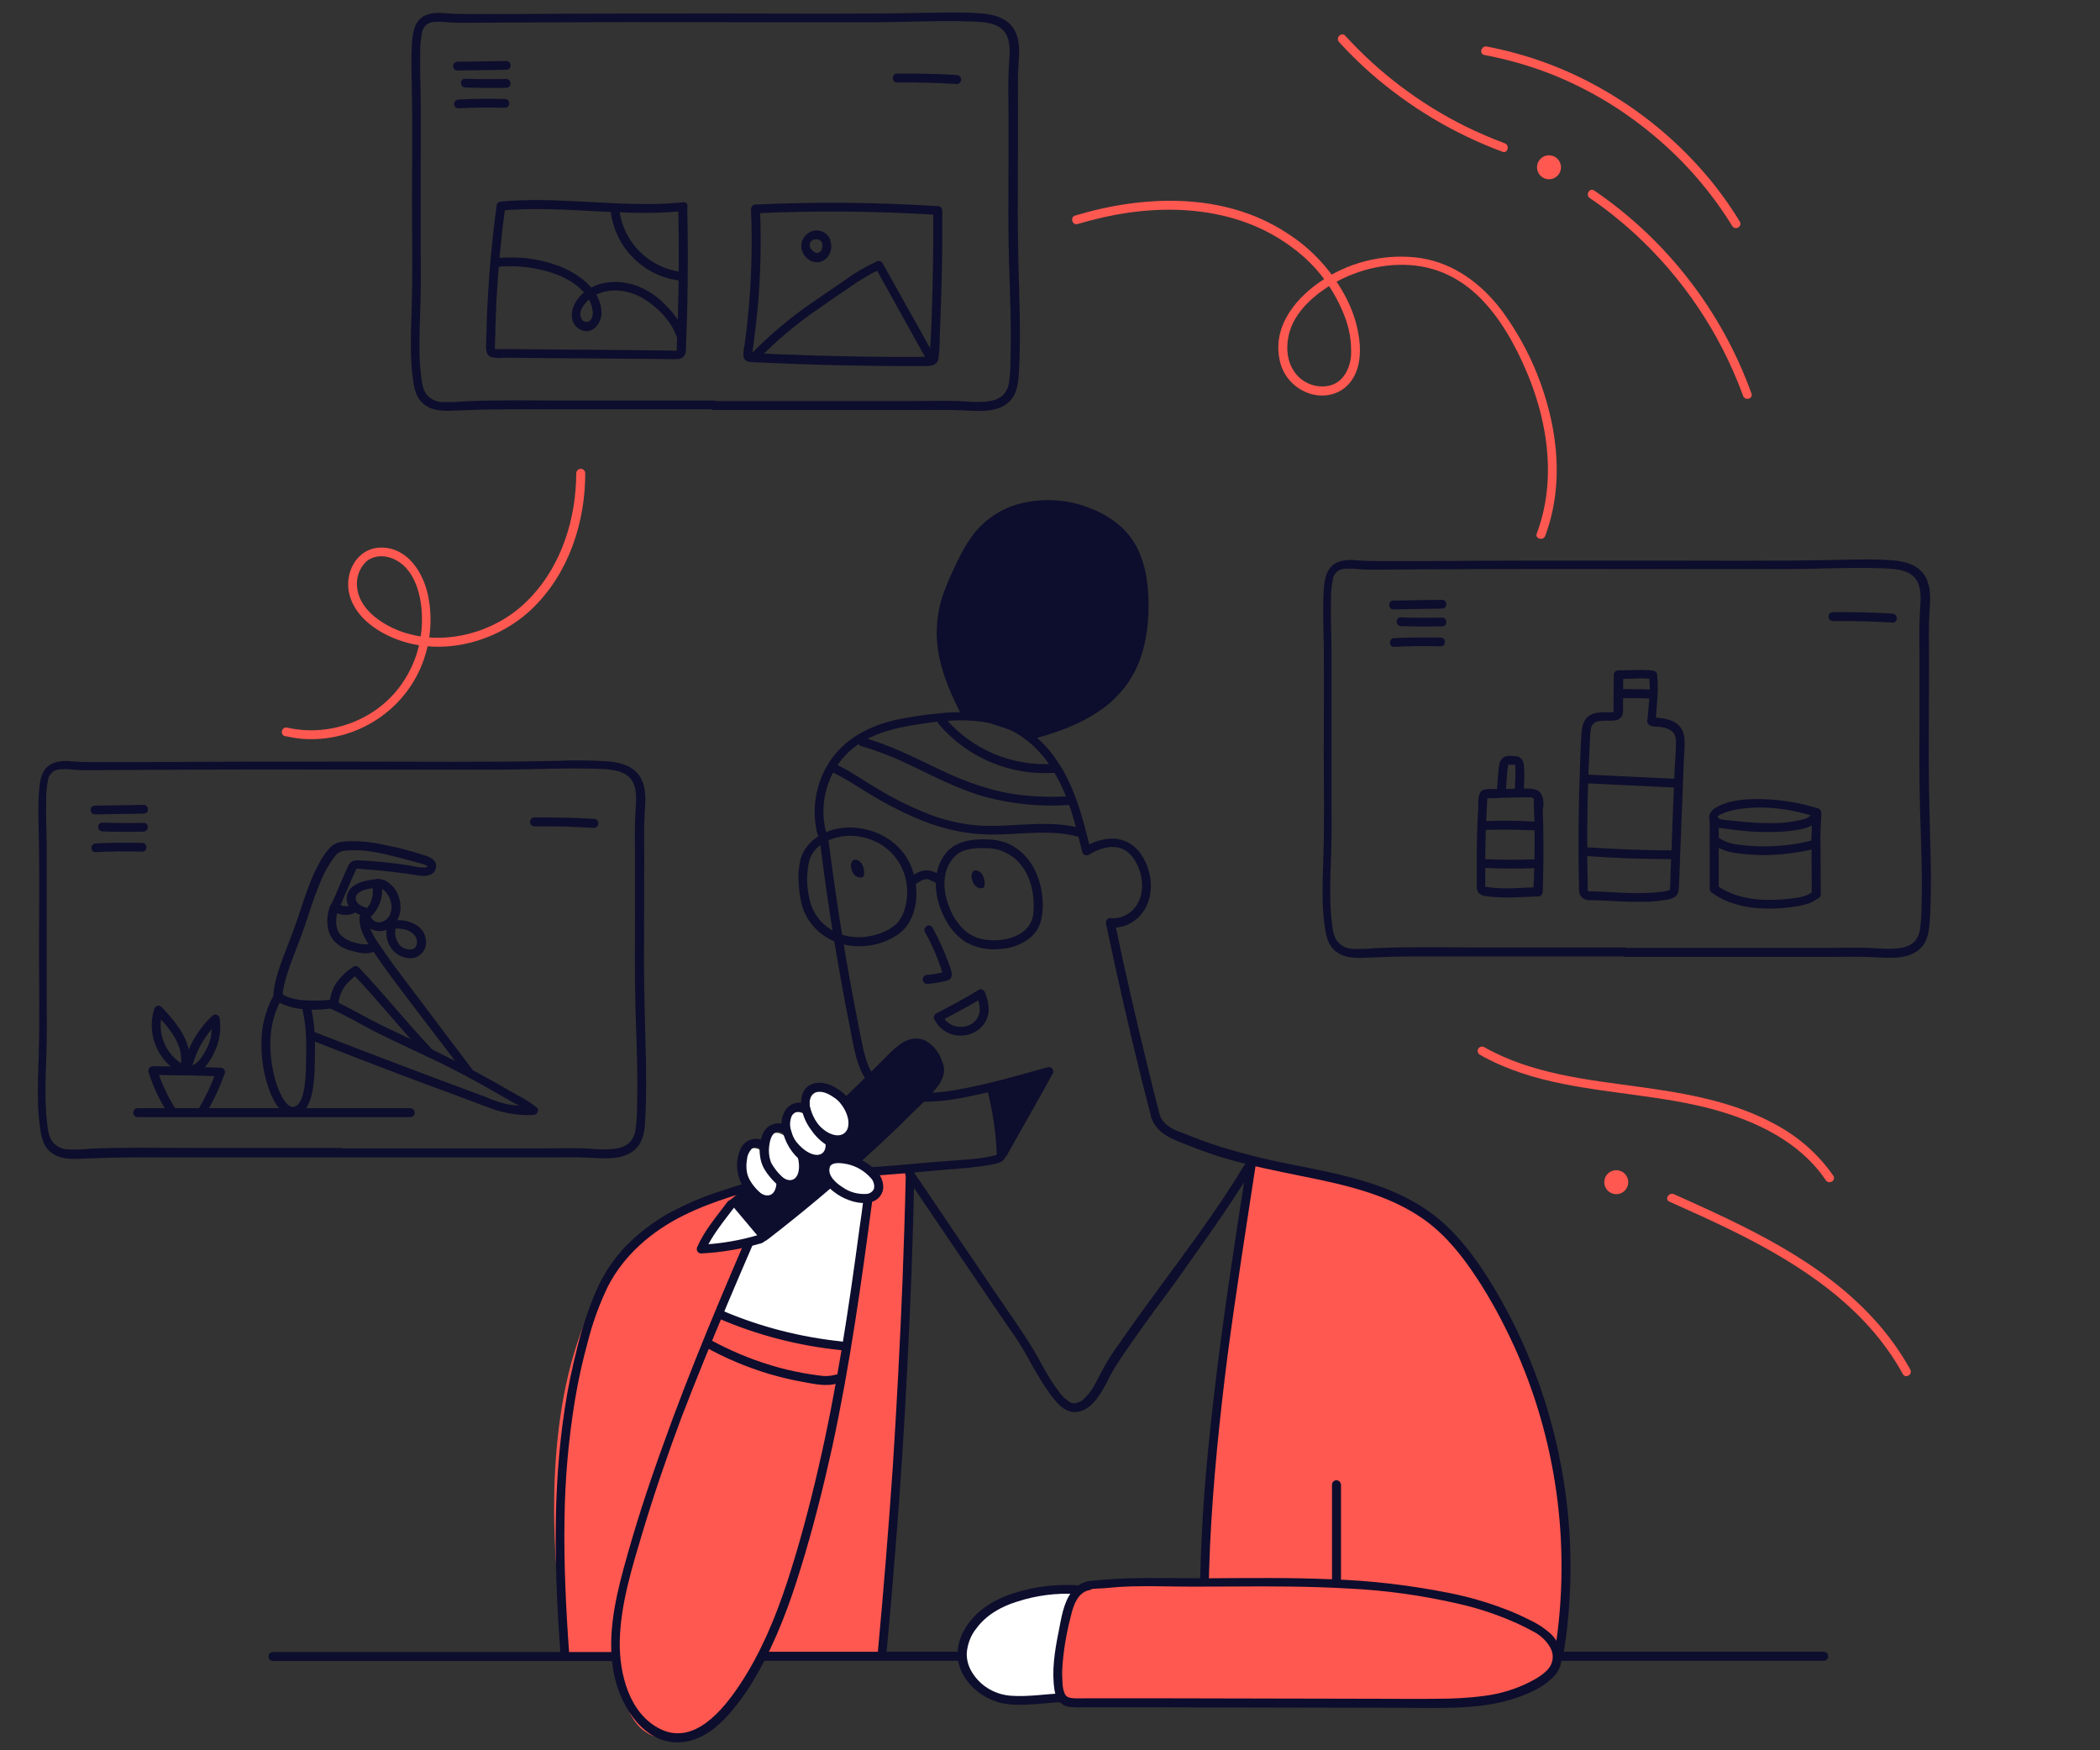 <?xml version="1.0" encoding="utf-8"?>
<!-- Generator: Adobe Illustrator 24.3.0, SVG Export Plug-In . SVG Version: 6.00 Build 0)  -->
<svg version="1.1" id="Artwork" xmlns="http://www.w3.org/2000/svg" xmlns:xlink="http://www.w3.org/1999/xlink" x="0px" y="0px"
	 viewBox="0 0 840 700" style="enable-background:new 0 0 840 700;" xml:space="preserve">
<rect x="0" y="0" width="840" height="700" fill="#333333" stroke="none"/>
<style type="text/css">
	.st0{fill:#FF5850;}
	.st1{fill:#0D0D2D;}
	.st2{fill:#FFFFFF;}
</style>
<path class="st0" d="M487.5,662.7c-4.9,0.8-6.6-2.5-6.6-2.5c-0.8-9.8,4-82,7-104.1c2.9-22.1,12.3-91.4,12.3-91.4l48.8,9.8
	c35.2,10.7,53.3,52,53.3,52c37.3,67.2,20.9,135.6,20.9,135.6S492.4,661.9,487.5,662.7z"/>
<path class="st0" d="M300.2,474.7c-107.8,16-73.3,187.7-73.3,187.7l125.4-0.4l7.7-95.4l3.8-98.4L300.2,474.7z"/>
<path class="st0" d="M272.8,694.9c-29.6,5.8-24.9-39.1-24.9-39.1l55.1,5.1C303,660.8,298.5,689.8,272.8,694.9z"/>
<path class="st1" d="M397.6,434.8l4.6,28.2c0,0,18.9-33.3,18.9-33.8L397.6,434.8z"/>
<path class="st1" d="M460.5,446.8c0.6,2.2,4,1.3,3.4-0.9c-1.5-5.7-2.9-11.4-4.3-17.1c-4.9-19.9-9.5-39.9-13.7-60l-1.7,2.2
	c4.6,0.3,9-1.5,12-5c5.9-6.7,5.1-17.3,0.2-24.4c-2.4-3.6-6.3-5.9-10.6-6.2c-4.3-0.1-8.6,1.1-12.1,3.6l2.6,1.1
	c-3.2-13.1-6.6-26.7-14.8-37.7c-3.2-4.4-7.2-8.2-11.7-11.2c-5-3.1-10.5-5-16.3-5.8c-5.9-0.7-11.8-0.8-17.7-0.1
	c-5.9,0.5-11.7,1.4-17.5,2.6c-10.8,2.5-20.6,7.6-26.7,17.1c-5.4,8.5-7.1,18.9-4.6,28.7c0.3,0.9,1.2,1.5,2.2,1.2
	c0.9-0.3,1.5-1.2,1.2-2.2c-2.6-10.2-0.2-21.1,6.5-29.2c6.9-8.4,17.3-11.6,27.7-13.4c10.7-1.8,22.3-3.2,33-0.5
	c10.3,2.6,18.3,9.7,23.7,18.6c6.1,10,8.9,21.4,11.6,32.6c0,0.1,0.1,0.3,0.2,0.4c0.5,0.8,1.6,1.1,2.4,0.7c3.7-2.4,8.5-4,12.7-2.7
	c4.2,1.4,6.7,5.8,7.9,9.8c1.2,4.3,1.1,9.3-1.5,13.1c-2.3,3.5-6.3,5.5-10.5,5.1c-1.2-0.1-1.9,1.2-1.7,2.2c1.2,5.7,2.5,11.5,3.7,17.2
	C450.6,407,455.3,427,460.5,446.8L460.5,446.8z"/>
<path class="st1" d="M431.2,334.6c0.9,0.2,1.8-0.3,2.1-1.2c0.3-0.9-0.2-1.9-1.2-2.2c-7.7-2.1-15.6-1.8-23.5-1.4
	c-6.9,0.4-13.9,0.9-20.8,0c-6.5-0.9-12.8-2.6-18.8-5.2c-6.1-2.5-12-5.5-17.6-8.9c-5.8-3.4-11.3-7.4-17.4-10.2
	c-2.1-0.9-3.8,2.1-1.8,3c7,3.2,13.3,7.9,20,11.6c11.4,6.4,23.6,11.8,36.7,13.2C402.9,335.1,417.3,330.9,431.2,334.6L431.2,334.6z"/>
<path class="st1" d="M428.1,321.9c2.3-0.2,2.3-3.7,0-3.5c-6.5,0.5-13,0.3-19.5-0.4c-11.4-1.3-22.2-5.2-32.3-10s-20.1-10-30.9-13
	c-0.9-0.2-1.8,0.3-2.1,1.2c-0.3,0.9,0.2,1.9,1.2,2.2c6.2,1.8,12.2,4.1,18.1,6.9c10.2,4.8,20.2,10.2,31.1,13.3
	C404.9,321.6,416.5,322.8,428.1,321.9L428.1,321.9z"/>
<path class="st1" d="M421.5,305.5c-16.6,1.1-32.8-5.7-43.5-18.4c-1.5-1.7-3.9,0.8-2.5,2.5c11.4,13.4,28.4,20.6,46,19.5
	C423.7,308.8,423.8,305.3,421.5,305.5z"/>
<path class="st1" d="M386.7,286c-5.9-11.4-11.3-23.9-10.1-36.7c0.7-8.3,4.2-16.2,7.8-23.7c2-4.4,4.5-8.5,7.5-12.2
	c5.1-5.7,12-9.5,19.5-10.9c7.5-1.3,15.3-0.7,22.5,1.9c6,1.8,11.4,5.2,15.6,9.8c6.8,7.8,8.5,18.7,8.3,29c-0.2,9.8-2,20-7.4,28.2
	c-4.4,6.4-10.5,11.6-17.4,15c-7,3.4-14.3,6.1-21.9,7.9"/>
<path class="st1" d="M410.6,292.6c-0.9,0.3-1.4,1.2-1.2,2.1c0.2,0.9,1.2,1.5,2.1,1.3c2.2-0.6,4.4-1.2,6.5-1.8
	c8.2-2.5,16.3-5.8,23.2-10.9c6.6-4.8,11.7-11.4,14.6-19c2.9-7.7,3.8-16.2,3.6-24.4c-0.2-7.7-1.5-15.8-5.5-22.5
	c-4.1-7-11-11.6-18.5-14.4c-8.3-3.2-17.4-3.8-26.1-1.9c-7.7,1.7-14.5,5.9-19.5,12c-2.6,3.4-4.8,7-6.6,10.9c-2,4-3.8,8-5.4,12.2
	c-3.2,8.3-3.9,17.4-2.2,26.1c1.7,8.7,5.5,16.8,9.5,24.7c1,2,4.1,0.2,3-1.8c-4.2-8.1-8.1-16.7-9.6-25.8c-1.5-9.4,0.8-18.4,4.5-27
	c3.1-7.2,6.6-15,12.5-20.3c5.6-4.9,12.6-7.8,20-8.3c8.3-0.6,16.6,1.1,23.9,5c6.5,3.3,11.5,9,13.9,15.9c2.4,6.9,2.8,14.3,2.4,21.6
	c-0.4,7.8-2,15.8-6,22.6C441.6,282.8,425.4,288.6,410.6,292.6L410.6,292.6z"/>
<path class="st1" d="M382,342.4c3.2-3.1,8.1-3.3,12.3-3.2c4.3-0.1,8.5,1.5,11.8,4.3c5.9,5.2,7.8,13.4,7.3,21c-0.1,3.7-2.1,7.1-5.4,9
	c-3.6,2-7.8,2.8-11.9,2.5c-3.7-0.1-7.3-1.4-10.1-3.8c-2.4-2.2-4.4-4.9-5.7-8C377.1,357.2,376.2,348.3,382,342.4
	c1.6-1.6-0.9-4.1-2.5-2.5c-7.5,7.8-6,19.7-1,28.4c1.9,3.6,4.8,6.6,8.2,8.7c4.2,2.2,9,3.1,13.7,2.5c4.6-0.3,8.9-2,12.4-5.1
	c3.5-3.3,4.3-7.8,4.3-12.5c-0.1-9.1-3.6-18.5-11.7-23.4c-4.1-2.5-9-3-13.5-2.8c-4.5,0.2-8.9,1-12.3,4.2
	C377.7,341.4,380.2,343.9,382,342.4z"/>
<path class="st1" d="M321.3,345.4c0.9,0.4,1.9,0,2.3-0.9c1.1-4,3.9-6.5,7.5-8.3c4.5-2,9.5-2.5,14.2-1.3c8,1.7,14.4,7.6,16.7,15.5
	c1.2,4.3,1.2,8.8-0.1,13.1c-0.6,2.2-1.7,4.2-3.2,5.9c-1.7,1.5-3.6,2.7-5.7,3.5c-7.8,3.2-17.1,2.6-23.5-3.3c-3-2.8-5.1-6.5-5.8-10.5
	c-1.1-4.8-1.1-9.7-0.1-14.5c0.5-2.2-2.9-3.1-3.4-0.9c-0.7,3.1-1,6.3-0.7,9.5c0.1,3.2,0.6,6.5,1.5,9.6c1.6,4.9,4.9,9.1,9.3,11.9
	c8.5,5.4,20.2,4.8,28.5-0.7c8.8-5.8,9.4-19.1,5.4-28.1c-4-9-12.9-14.2-22.5-14.9c-8.8-0.7-18.9,3.6-21.5,12.7
	C320.2,344.4,320.6,345.1,321.3,345.4z"/>
<path class="st1" d="M388.8,351.7c0.2,1,0.7,1.9,1.4,2.6c0.7,0.7,1.7,1.1,2.7,0.9c0.2,0,0.4-0.1,0.5-0.2c0.2-0.2,0.4-0.6,0.4-0.9
	c0.2-1.5-0.1-3-0.9-4.4c-0.8-1.2-2.9-2.4-3.9-0.9C388.6,349.7,388.5,350.8,388.8,351.7z"/>
<path class="st1" d="M340.5,347.4c0.2,1,0.7,1.9,1.4,2.6c0.7,0.7,1.7,1.1,2.7,0.9c0.2,0,0.4-0.1,0.6-0.2c0.2-0.2,0.4-0.6,0.4-0.9
	c0.2-1.5-0.1-3-0.9-4.4c-0.8-1.2-2.8-2.4-3.9-0.9C340.3,345.4,340.2,346.5,340.5,347.4z"/>
<path class="st1" d="M373.8,352.8c0,0,0.1,0,0.1,0.1c0.9,0.5,1.9,0.1,2.4-0.7c0.5-0.9,0.1-1.9-0.7-2.4c-1.7-1.2-3.7-1.8-5.7-1.7
	c-2,0.3-3.8,1.2-5.3,2.5c-0.8,0.5-1.1,1.6-0.6,2.4c0.5,0.8,1.5,1.1,2.3,0.6c0.6-0.5,1.3-0.9,2-1.3c0.2-0.1,0.4-0.2,0.6-0.3l0.3-0.1
	c-0.2,0.1-0.2,0.1,0,0c0.3-0.1,0.7-0.2,1-0.3c-0.4,0.1,0.2,0,0.3,0h0.5c-0.4,0,0.2,0.1,0.3,0.1l0.6,0.2c0.2,0.1,0.2,0.1,0,0l0.2,0.1
	l0.5,0.3C373,352.3,373.3,352.6,373.8,352.8L373.8,352.8z"/>
<path class="st1" d="M373,371c-1.1-2-4.1-0.2-3,1.8c1.6,2.8,3,5.7,4.2,8.6c0.6,1.5,1.2,2.9,1.7,4.4c0.3,0.7,0.5,1.4,0.7,2.1
	c0.3,0.6,0.5,1.3,0.6,2l0.2-0.9c0.5-0.3,0.5-0.4,0-0.2l-0.4,0.1l-0.9,0.2l-1.6,0.3c-1.2,0.2-2.4,0.4-3.6,0.5c-1,0-1.8,0.8-1.8,1.8
	c0,1,0.8,1.8,1.8,1.8c2.7-0.2,5.4-0.6,8.1-1.4c3-1,1.3-4.5,0.6-6.5C377.8,380.6,375.6,375.7,373,371L373,371z"/>
<path class="st1" d="M394,397c-0.3-0.9-1.3-1.4-2.2-1.2c-0.9,0.3-1.4,1.3-1.2,2.2c0.9,2.5,1.8,5.3,0.9,8c-0.7,1.9-2.2,3.4-4.1,4.1
	c-4.1,1.6-8.7-0.1-10.6-4.1l-0.6,2.4c5.7-3.1,11.5-6,17-9.5c1.9-1.2,0.1-4.2-1.8-3c-5.5,3.5-11.3,6.4-17,9.5
	c-0.8,0.5-1.1,1.6-0.6,2.4c2.8,5.5,9.3,7.8,15,5.5c2.7-1.1,4.9-3.2,6-6c1.3-3.4,0.5-7.1-0.8-10.4C394,397,394,397,394,397z"/>
<path class="st1" d="M331.4,336.1c-0.3-2.2-3.8-2.2-3.5,0c1.7,13.5,3.6,26.9,5.8,40.3c2,11.9,4.1,23.8,6.5,35.6
	c1.8,9.2,3.2,20.7,12.6,25.4c4.6,2.3,10.1,3,15.3,3.2c5.9,0.1,11.7-0.5,17.5-1.7c11.7-2.2,23.2-5.6,34.6-8.7c0.8-0.3,1.3-1.1,1.1-2
	c-0.2-1-1.1-1.6-2.1-1.4c-12.3,3.4-24.8,7.1-37.4,9.2c-5.5,1-11,1.3-16.5,0.9c-4.8-0.4-10.2-1.4-13.9-4.7c-3.4-3-4.8-7.5-5.9-11.8
	c-1.2-5.3-2.2-10.6-3.2-15.9c-4.4-22.7-8-45.5-10.9-68.5L331.4,336.1z"/>
<path class="st1" d="M398.5,435.6c-0.6-2.2-3.9-1.3-3.4,0.9c1.5,6.1,2.6,12.4,3.2,18.7c0.1,1.5,0.2,3,0.3,4.5c0,0.4,0.2,1.6,0.1,2
	c-0.2,0.3-0.9,0.4-1.3,0.5c-2.6,0.6-5.3,1.1-7.9,1.3c-5,0.5-10.2,0.8-15.3,1.2c-10,0.8-20,1.9-30,2.3c-2.3,0.1-2.3,3.6,0,3.5
	c6.1-0.3,12.2-0.8,18.3-1.3c5.5-0.5,11.1-1,16.6-1.5c5.6-0.3,11.2-0.9,16.8-1.8c2.3-0.5,6-0.8,6.3-3.8c0.1-3-0.1-5.9-0.5-8.8
	C401.1,447.5,400,441.5,398.5,435.6L398.5,435.6z"/>
<path class="st1" d="M463.9,446c-0.8-2.1-4.2-1.2-3.4,0.9c0.7,2,1.8,3.7,3.3,5.2c3.2,3,7.6,4.4,11.6,6c5.2,2.1,10.5,4,15.9,5.5
	c9.6,2.8,19.3,4.7,29.1,6.7c18.4,3.7,38,7.9,52.8,20.2c7.9,6.6,14,15,19.5,23.7c5.4,8.6,10.1,17.7,14.2,27
	c8.2,18.8,13.6,38.7,16.1,59c2.5,20.3,2.1,40.9-1.2,61.1c-0.4,2.2,3,3.2,3.4,0.9c0.5-2.5,0.8-4.9,1.2-7.4
	c5.3-41-1.1-82.7-18.5-120.3c-4.3-9.3-9.3-18.3-15-26.9c-5.7-8.5-12.2-16.4-20.5-22.5c-15.7-11.5-35.3-15.3-53.9-19
	c-10-1.9-20-4.3-29.8-7.3c-5.2-1.6-10.3-3.5-15.4-5.6C469.4,451.9,465.5,450.1,463.9,446L463.9,446z"/>
<path class="st1" d="M625.4,662.4c0-1-0.8-1.8-1.8-1.8H305.4c-1,0-1.8,0.8-1.8,1.8c0,1,0.8,1.8,1.8,1.8h318.3
	C624.6,664.1,625.4,663.3,625.4,662.4z"/>
<path class="st1" d="M534.6,592c-1,0-1.8,0.8-1.8,1.8v67.7c0,1,0.8,1.8,1.8,1.8s1.8-0.8,1.8-1.8v-67.7
	C536.3,592.8,535.5,592,534.6,592z"/>
<path class="st1" d="M310.9,473.3c0.8-0.3,1.3-1.1,1.1-2c-0.2-1-1.1-1.6-2.1-1.4c-7.4,2-14.8,4.1-22.1,6.6c-7.1,2.3-14,5.3-20.6,8.9
	c-6.2,3.5-11.9,7.9-16.9,13c-5.2,5.4-9.3,11.8-12.2,18.7c-3,7.2-5.5,14.7-7.3,22.3c-2,7.9-3.7,15.9-4.9,24
	c-5,32.6-4.1,65.7-1.7,98.4c0.2,2.3,3.7,2.3,3.5,0c-1.3-18.1-2.2-36.2-1.9-54.3c0.2-16,1.6-31.9,4.2-47.7c1.3-7.8,3-15.5,5.1-23.1
	c1.9-7.6,4.6-15,8-22.1c6.5-12.7,17.6-22.2,30.3-28.5C285.3,480.2,298.3,476.7,310.9,473.3L310.9,473.3z"/>
<path class="st0" d="M614.7,213.4c-0.8,2.1,2.6,3,3.4,0.9c1.2-3.3,2.2-6.6,2.9-10c3-14,1.8-28.6-2-42.3
	c-3.7-13.6-9.9-26.4-18.3-37.8c-8.1-10.7-19-18.9-32.5-21c-13.3-1.9-26.9,1.1-38.2,8.2c-11,6.9-21,18.5-18.2,32.3
	c1.1,6.1,5.4,11.2,11.2,13.4c5.5,2.1,11.9,1.2,16.1-3.1s5.2-10.5,4.8-16.3c-0.5-6.1-2.2-12-4.9-17.5c-5.5-11.1-13.9-20.5-24.4-27.1
	c-25-16.3-56.9-15.2-84.5-6.9c-2.2,0.6-1.2,4,0.9,3.4c3.4-1,6.9-1.9,10.4-2.7c25.7-5.8,54.3-4.1,75.9,12.4
	c9.2,6.8,16.2,16.1,20.4,26.8c2.1,5.2,3,10.8,2.7,16.4c-0.5,5.1-3.2,10.4-8.5,11.7c-5.2,1.2-10.6-0.8-13.8-5
	c-3.7-4.9-3.9-11.5-2-17.3c1.9-5.8,6.3-10.6,11-14.3c4.9-3.8,10.4-6.8,16.4-8.8c11.5-3.9,24.7-4.2,35.8,1.2
	c11.4,5.4,19.4,15.7,25.4,26.4C617.5,159.6,624.2,188.1,614.7,213.4L614.7,213.4z"/>
<path class="st0" d="M234.1,189.3c0-1-0.8-1.8-1.8-1.8c-1,0-1.8,0.8-1.8,1.8c0,2.2-0.1,4.4-0.3,6.7c-1.4,17.8-8.7,35.7-22.6,47.3
	c-13,10.8-32.1,15.1-48.1,8.9c-7.4-2.9-16.2-9-16.7-17.8c-0.3-3.7,1.1-7.4,3.8-9.9c3.3-2.7,8-2.5,11.6-0.6
	c8.2,4.2,10.6,15.3,10.6,23.7c0,8.9-2.5,17.5-7.4,24.9c-9.8,15.1-29,22.5-46.5,18.5c-2.2-0.5-3.1,2.9-0.9,3.4
	c2.4,0.5,4.7,0.9,7.1,1.1c20.1,1.4,39-9.9,47.1-28.3c3.9-9,5-19.1,3.1-28.7c-1.9-9.4-8.2-19.6-18.9-19.5
	c-9.7,0.1-14.9,10.2-12.6,18.9c2.5,9.4,11.9,15.5,20.6,18.4c18,6,38.9,0.1,52.4-12.8C227.4,229.5,234.1,209.1,234.1,189.3
	L234.1,189.3z"/>
<path class="st1" d="M382.7,30c-7.9-0.5-15.9-0.6-23.8-0.6c-1,0-1.8,0.8-1.8,1.8c0,1,0.8,1.8,1.8,1.8c8-0.1,15.9,0.1,23.8,0.6
	C385,33.6,385,30.1,382.7,30z"/>
<path class="st1" d="M202.5,24.4l-19.5,0.3c-2.3,0-2.3,3.5,0,3.5l19.5-0.3C204.8,28,204.8,24.4,202.5,24.4z"/>
<path class="st1" d="M202.5,31.6c-5.5,0.1-11,0.1-16.4-0.1c-2.3-0.1-2.3,3.4,0,3.5c5.5,0.2,11,0.2,16.4,0.1
	C204.8,35.1,204.8,31.6,202.5,31.6z"/>
<path class="st1" d="M202,39.6c-6.2-0.2-12.4-0.1-18.6,0.2c-2.3,0.1-2.3,3.6,0,3.5c6.2-0.3,12.4-0.4,18.6-0.2
	C204.3,43.1,204.2,39.6,202,39.6z"/>
<path class="st1" d="M376.9,84.2L376.9,84.2c0-1-0.8-1.8-1.8-1.8c-1,0-1.8,0.8-1.8,1.8c0.1,13.9-0.1,27.7-0.6,41.6
	c-0.1,3.1-0.2,6.2-0.4,9.3L372,140c0,0.7-0.1,1.2-0.1,2s0,0.7-0.8,0.7c-6.2,0.1-12.3,0.1-18.5,0c-12.5-0.1-25-0.4-37.5-0.9
	c-3-0.1-6-0.2-9.1-0.4l-2.6-0.1c-0.8-0.1-1.6-0.1-2.3-0.1h-0.6l0.3,0.4c0.1-0.3,0.2-0.7,0.2-1.1c0.1-0.7,0.2-1.3,0.3-2
	c0.8-6,1.5-12,2-18c1-12.3,1.2-24.6,0.7-37l-1.8,1.8c24.1-1.1,48.2-0.9,72.2,0.6c2.3,0.1,2.3-3.4,0-3.5c-24-1.5-48.2-1.7-72.2-0.6
	c-1,0-1.7,0.8-1.8,1.8c0.6,14.8,0.2,29.7-1.4,44.5c-0.3,3.3-0.7,6.6-1.2,9.9c-0.3,2.4-1.5,6,1.8,6.7c1.6,0.2,3.1,0.3,4.7,0.3l5,0.2
	c3.3,0.1,6.6,0.3,10,0.4c13.2,0.5,26.5,0.7,39.8,0.8c3.3,0,6.6,0,10,0c2.6,0,5.8,0.2,6.3-3.1c0.4-3.2,0.5-6.4,0.5-9.6
	c0.2-3.3,0.3-6.6,0.4-9.9C376.8,110.6,377,97.4,376.9,84.2L376.9,84.2z"/>
<path class="st1" d="M371.2,144.9c0.5,0.8,1.5,1,2.3,0.6c0.9-0.5,1.2-1.5,0.7-2.4L353,105.2c-0.5-0.8-1.6-1.1-2.4-0.6
	c-4.7,2.2-9.1,4.8-13.3,7.9c-4.3,2.9-8.5,5.8-12.7,8.7c-8.4,5.8-16.3,12.4-23.5,19.7c-1.6,1.6,0.9,4.1,2.5,2.5
	c7.1-7.2,14.8-13.8,23.2-19.5c4.1-2.9,8.3-5.8,12.5-8.6c4.1-3,8.5-5.6,13.1-7.8l-2.3-0.6L371.2,144.9L371.2,144.9z"/>
<path class="st1" d="M332.1,95.8c-0.3-0.9-1.2-1.5-2.2-1.2c-0.9,0.3-1.5,1.2-1.2,2.2c0.1,0.2,0.1,0.3,0.2,0.8c0.1,0.4,0-0.2,0,0.1
	c0,0.1,0,0.2,0,0.3c0,0.3,0,0.5,0,0.8c0,0.3,0-0.2,0,0l-0.1,0.4c0,0.1-0.1,0.2-0.1,0.4c0,0-0.1,0.3,0,0.1l-0.1,0.2l-0.1,0.2
	c-0.2,0.4,0.3-0.3,0,0.1l-0.2,0.2c-0.1,0.1-0.2,0.2-0.3,0.3c-0.2,0.2-0.1,0.2,0,0c-0.1,0.1-0.4,0.2-0.5,0.3l-0.2,0.1l0.2-0.1
	c-0.1,0-0.2,0.1-0.2,0.1l-0.3,0.1c-0.2,0.1-0.1,0.1,0.1,0c-0.2,0-0.4,0-0.5,0h0.2l-0.3-0.1l-0.3-0.1c-0.1,0-0.3-0.2,0,0l-0.3-0.1
	c-0.2-0.1-0.2-0.1-0.5-0.3c-0.3-0.2,0,0,0,0l-0.2-0.2c-0.2-0.2-0.3-0.3-0.5-0.5c-0.1-0.1-0.3-0.3,0,0c-0.1-0.1-0.1-0.1-0.2-0.2
	c-0.1-0.1-0.2-0.4-0.3-0.5c0,0-0.1-0.2-0.1-0.2c0,0.2,0,0.1,0,0c-0.1-0.2-0.1-0.4-0.2-0.6c0-0.1,0-0.2,0-0.3c0,0.4,0,0.2,0,0.1
	c0-0.2,0-0.2,0-0.5s0,0.1,0,0.1c0-0.1,0-0.2,0-0.2c0-0.2,0.1-0.4,0.2-0.6c-0.2,0.2-0.1,0.2,0,0.1c0-0.1,0.1-0.1,0.1-0.2l0.1-0.2
	c0,0,0.2-0.3,0.1-0.1c-0.2,0.2,0.1-0.1,0.1-0.1l0.2-0.2l0.2-0.2c0.3-0.3,0,0,0,0c0.2-0.1,0.3-0.2,0.5-0.3h0.1c-0.2,0.1,0.1,0,0.1,0
	c0.2-0.1,0.3-0.1,0.5-0.1c0.4-0.1,0.1-0.1,0,0c0.1,0,0.2,0,0.3,0h0.5c0.5,0-0.3-0.1,0.2,0l0.5,0.2c0.3,0.1-0.2-0.1,0,0l0.2,0.1
	l0.4,0.3c0.2,0.1-0.2-0.2-0.1-0.1l0.2,0.2c0,0,0.2,0.2,0.2,0.2s-0.2-0.3,0-0.1c0.5,0.8,1.6,1.1,2.4,0.6c0.8-0.5,1.1-1.6,0.6-2.4
	c-1.5-2.2-4.3-3.1-6.8-2.2c-2.3,0.8-3.9,2.9-4.2,5.4c-0.1,2.4,1.1,4.7,3.1,6c2.2,1.5,5.1,1.3,7-0.6c1.8-1.9,2.4-4.6,1.5-7.1
	L332.1,95.8z"/>
<path class="st1" d="M274.8,83c0-2.3-3.5-2.3-3.5,0c0.3,14,0.3,28-0.1,42c-0.1,3.1-0.2,6.2-0.3,9.3c-0.1,1.6-0.1,3.1-0.2,4.7
	c0,0.4,0,0.8,0,1.2c0,0.3-0.1,0.2,0.2,0c-0.4,0.2-1.7,0-2.2,0l-18.3-0.2l-37.3-0.3l-9-0.1h-4.9c-0.4,0-0.7,0-1.1,0
	c-0.4,0.1-0.1,0.3-0.1,0.1c-0.1-0.5-0.1-1.1,0-1.6c0.1-6.2,0.3-12.3,0.6-18.4c0.7-12.3,1.8-24.6,3.5-36.8l-1.7,1.3
	c5.4-0.5,10.8-0.6,16.2-0.6c18.9,0.2,37.8,2.8,56.7,0.8c2.2-0.2,2.3-3.8,0-3.5c-5.4,0.5-10.8,0.8-16.1,0.7
	c-18.9-0.1-37.8-2.7-56.8-1c-0.8,0-1.5,0.5-1.7,1.3c-2,14.6-3.3,29.3-3.9,44.1c-0.1,3.3-0.2,6.5-0.3,9.8c0,2.3-0.8,6,2,7
	c1.5,0.4,3.1,0.5,4.7,0.3h5l9.9,0.1l39.9,0.3l9.9,0.1c1.7,0,3.4,0.1,5.1,0c1.2,0,2.3-0.6,2.9-1.6c0.6-1.2,0.5-2.9,0.5-4.3
	c0.1-1.6,0.1-3.1,0.2-4.7c0.1-3.4,0.2-6.8,0.3-10.2c0.3-13.3,0.3-26.6,0-39.9L274.8,83z"/>
<path class="st1" d="M272.9,112.3c2.3,0.2,2.2-3.3,0-3.5c-13.3-1.5-23.8-12-25.2-25.3c-0.2-2.2-3.7-2.3-3.5,0
	C245.5,98.8,257.6,111,272.9,112.3L272.9,112.3z"/>
<path class="st1" d="M270.9,135.3c0.7,2.1,4.1,1.2,3.4-0.9c-1.6-4.5-4.2-8.6-7.6-11.9c-3.2-3.5-7.2-6.3-11.7-8.1
	c-8.5-3.2-19.4-2-24.6,6.2c-2.3,3.6-2.7,9.1,1.9,11.3s8.4-2.6,8.3-6.9c-0.1-8.8-8.6-15.1-16-18.2c-8.3-3.3-17.3-4.5-26.2-3.5
	c-2.2,0.2-2.3,3.7,0,3.5c8.1-0.9,16.4,0.1,24.1,2.9c5.9,2.2,12.4,6.5,14.2,12.9c0.5,1.7,0.8,4.1-0.6,5.5c-0.2,0.2-0.5,0.4-0.8,0.5
	c-1,0.4-2.2-0.1-2.7-1.1c-1.8-3.3,2.1-7.3,4.6-8.9c6.3-4,14.8-2.7,20.8,1.2C263.6,123.3,268.9,129,270.9,135.3L270.9,135.3z"/>
<path class="st1" d="M237.6,327.5c-7.9-0.5-15.9-0.6-23.8-0.6c-1,0-1.8,0.8-1.8,1.8c0,1,0.8,1.8,1.8,1.8c8-0.1,15.9,0.1,23.8,0.6
	C239.9,331.1,239.9,327.6,237.6,327.5z"/>
<path class="st1" d="M59.2,323.7c0-1-0.8-1.8-1.8-1.8L38,322.2c-2.3,0-2.3,3.5,0,3.5l19.4-0.3C58.4,325.4,59.2,324.7,59.2,323.7z"/>
<path class="st1" d="M57.4,329.1c-5.5,0.1-11,0.1-16.4-0.1c-2.3-0.1-2.3,3.4,0,3.5c5.5,0.2,11,0.2,16.4,0.1
	C59.7,332.5,59.7,329,57.4,329.1z"/>
<path class="st1" d="M56.9,337.1c-6.2-0.1-12.4-0.1-18.6,0.2c-2.3,0.1-2.3,3.6,0,3.5c6.2-0.3,12.4-0.4,18.6-0.2
	C59.1,340.6,59.1,337.1,56.9,337.1z"/>
<path class="st1" d="M757,245.4c-7.9-0.5-15.9-0.6-23.8-0.6l0,0c-1,0-1.8,0.8-1.8,1.8c0,1,0.8,1.8,1.8,1.8c8-0.1,15.9,0.1,23.8,0.6
	C759.3,249.1,759.3,245.6,757,245.4z"/>
<path class="st1" d="M576.8,243.4c2.3,0,2.3-3.5,0-3.5l-19.4,0.3c-2.3,0-2.3,3.5,0,3.5L576.8,243.4L576.8,243.4z"/>
<path class="st1" d="M576.8,247c-5.5,0.1-11,0.1-16.4-0.1c-2.3-0.1-2.3,3.4,0,3.5c5.5,0.2,11,0.2,16.4,0.1
	C579.1,250.6,579.1,247,576.8,247z"/>
<path class="st1" d="M576.3,255c-6.2-0.1-12.4-0.1-18.6,0.2c-2.3,0.1-2.3,3.6,0,3.5c6.2-0.3,12.4-0.4,18.6-0.2
	C578.5,258.6,578.5,255,576.3,255z"/>
<path class="st1" d="M662.3,287.8c0.4-6.1,1.3-12.2,0.5-18.3c-0.1-0.8-1-1.2-1.7-1.3c-4.6-0.6-9.2,0-13.8-0.1c-1,0-1.7,0.8-1.8,1.8
	l-0.1,13.4c0,0.2-0.1,1.7,0.2,1.4c-0.2,0.1-0.4,0.1-0.7,0.1c-0.8,0.1-1.7,0.1-2.5,0.1c-1.6-0.1-3.2,0.1-4.7,0.4
	c-3.7,1-4.9,4.3-5.1,7.8c-0.3,4.4-0.5,8.8-0.6,13.2c-0.6,15.9-0.8,31.8-0.4,47.6c0,1.6-0.2,3.5,1,4.8c1,1,2.4,1.5,3.8,1.3
	c3.9,0.1,7.8,0.3,11.7,0.5c4,0.2,8,0.2,11.9,0.1c1.9-0.1,3.7-0.3,5.5-0.6c1.6-0.1,3.1-0.5,4.5-1.3c1.5-1.1,1.5-2.9,1.6-4.6l0.2-5.2
	l0.4-10.7l0.9-22.7c0.1-3.7,0.3-7.3,0.4-11c0.1-3.3,0.7-7,0.1-10.4c-0.5-2.7-2.5-5-5.1-5.9c-1.4-0.5-2.8-0.9-4.3-1
	c-0.7-0.1-1.3-0.2-2-0.2c-0.2,0-0.5,0-0.7,0c-0.9,0.2,0.9,1.9,0.9,0.8c0.1-2.3-3.4-2.3-3.5,0c-0.2,3.4,3.3,2.6,5.7,3
	c3,0.5,5.6,1.7,5.7,5c0.2,3.7-0.2,7.4-0.4,11.1l-0.5,11.6c-0.3,7.1-0.5,14.2-0.8,21.3c-0.1,3.4-0.3,6.8-0.4,10.2
	c-0.1,1.7,0,3.5-0.2,5.2c-0.1,0.9-0.4,0.9-1.2,1.1c-0.8,0.2-1.7,0.3-2.6,0.4c-7.3,0.9-14.6,0.4-21.9,0c-1.9-0.1-3.8-0.2-5.7-0.2
	c-0.8,0-1.2,0.2-1.5-0.5c-0.1-0.8-0.1-1.7,0-2.5c-0.1-3.8-0.2-7.5-0.2-11.3c-0.1-14.9,0.2-29.8,1-44.7c0.1-1.9,0.1-3.8,0.4-5.6
	c0-1.3,0.8-2.5,1.9-3.1c2.3-1,5.3-0.3,7.8-0.7c1.4-0.1,2.5-1,3-2.3c0.3-1.6,0.3-3.1,0.2-4.7l0.1-11.4l-1.8,1.8
	c4.6,0.1,9.2-0.5,13.8,0.1l-1.7-1.3c0.8,5.8-0.2,11.7-0.6,17.4C658.8,290,662.3,290,662.3,287.8z"/>
<path class="st1" d="M670.5,311.5l-35.2-1.7c-2.3-0.1-2.3,3.4,0,3.5l35.2,1.7C672.7,315.1,672.7,311.6,670.5,311.5z"/>
<path class="st1" d="M670.5,341.9c0-1-0.8-1.8-1.8-1.8c-11.2,0-22.3-0.5-33.4-1.2c-2.3-0.2-2.3,3.4,0,3.5
	c11.1,0.8,22.3,1.2,33.4,1.2C669.7,343.7,670.5,342.9,670.5,341.9z"/>
<path class="st1" d="M662.4,277.6c0-1-0.8-1.8-1.8-1.8c-3.9-0.2-7.7-0.2-11.6-0.2c-1,0-1.8,0.8-1.8,1.8s0.8,1.8,1.8,1.8
	c3.9,0,7.7,0,11.6,0.2C661.6,279.3,662.4,278.5,662.4,277.6z"/>
<path class="st1" d="M617,320.3c-0.1-2.3-3.6-2.3-3.5,0c0.5,12.1,0.5,24.2-0.2,36.3l1.8-1.8c-6.4,0.2-12.8,0.9-19.2,0.1
	c-0.5-0.1-1-0.2-1.5-0.2c0,0-0.5-0.1-0.3,0.1c0.1,0.1,0,0.1,0-0.2s0-0.7,0-1.1c0-1.2,0-2.5,0-3.7c0-2.7,0-5.4,0-8.2
	c0.1-5.3,0.2-10.6,0.5-15.9c0.1-1.4,0.1-2.9,0.2-4.3c0-0.6,0.1-1.2,0.1-1.8c0.1-0.3,0.1-0.5,0.1-0.8c0,0.5-1.2,0.2,0.2,0.4
	c1.5,0.1,2.9,0.1,4.4-0.1l4.1-0.1c2.7,0,5.5-0.2,8.2-0.1c1.1,0,1.6,0.2,1.9,1.3c0.1,0.9,0.1,1.7,0,2.6c-0.2,2.3,3.3,2.2,3.5,0
	c0.3-2.6-0.1-6-3-7c-1.5-0.4-3-0.5-4.5-0.4l-5.9,0.1l-5.5,0.1c-1.6-0.1-3.1-0.1-4.7,0.2c-2.9,0.8-2.3,5-2.4,7.3
	c-0.4,6.7-0.6,13.3-0.6,20c0,3.2,0,6.5,0,9.7c0,1.3-0.2,2.9,0.6,4.1c0.8,0.9,2,1.5,3.2,1.5c6.9,1,13.9,0.3,20.8,0.1
	c1,0,1.7-0.8,1.8-1.8C617.5,344.5,617.5,332.4,617,320.3L617,320.3z"/>
<path class="st1" d="M605.9,316.2c0,1,0.8,1.8,1.8,1.8c1,0,1.7-0.8,1.8-1.8c0.2-2.6,0.3-5.1,0.2-7.7c-0.1-2.1,0-5-2.4-5.9
	c-1-0.2-2.1-0.3-3.2-0.3c-1.2-0.1-2.3,0.2-3.2,1c-0.6,0.7-1.1,1.6-1.2,2.5c-0.2,1.2-0.3,2.3-0.4,3.5c-0.2,2.2-0.4,4.5-0.5,6.7
	c0,1,0.8,1.8,1.8,1.8c1,0,1.8-0.8,1.8-1.8c0.1-2.4,0.3-4.9,0.5-7.3c0.1-0.9,0.2-1.9,0.4-2.8c0.1-0.2,0.1-0.2,0,0l0.2-0.3
	c0,0.1-0.1,0.2-0.2,0.2c0.1-0.1,0.2-0.1,0,0h0.1c0.1,0,0.3,0,0.4,0h0.9c0.5,0,1,0,1.6,0c-0.2-0.1-0.2,0,0,0c-0.1,0-0.1-0.1-0.2-0.1
	c-0.1-0.2-0.1-0.2,0,0c-0.1-0.2,0-0.2,0,0c0,0.2,0,0.2,0,0c0,0.1,0,0.2,0,0.3c0,0.2,0,0.5,0,0.7c0.1,0.6,0.1,1.3,0.1,1.9
	C606.1,311.3,606,313.8,605.9,316.2L605.9,316.2z"/>
<path class="st1" d="M614,328.6c-6.6-0.4-13.3-0.5-19.9-0.2c-2.3,0.1-2.3,3.6,0,3.5c6.6-0.2,13.3-0.1,19.9,0.2
	C616.3,332.3,616.3,328.7,614,328.6z"/>
<path class="st1" d="M613.5,343.7c-6.6,0.2-13.1,0.2-19.7-0.1c-2.3-0.1-2.3,3.4,0,3.5c6.6,0.3,13.1,0.4,19.7,0.1
	C615.8,347.1,615.8,343.6,613.5,343.7z"/>
<path class="st1" d="M726.3,326.7c2.1,0.7,3.1-2.7,0.9-3.4c-7.3-2.3-14.8-3.5-22.4-3.7c-6.1-0.1-13.4,0.2-18.8,3.6
	c-2.4,1.5-3.3,4.5-1,6.6c1.2,0.9,2.6,1.4,4.1,1.5c1.6,0.2,3.2,0.4,4.8,0.6c6.8,0.9,13.6,1.1,20.4,0.6c4.6-0.5,12.8-1.1,14.1-6.9
	c0.5-2.2-2.9-3.1-3.4-0.9c-0.5,2.2-3.1,2.9-5,3.3c-3.2,0.7-6.4,1.1-9.6,1.2c-5.5,0.1-11.1-0.2-16.6-0.9c-0.8-0.1-7-0.3-6.8-1.6
	c0.1-0.7,2.6-1.5,3.2-1.8c1.2-0.4,2.4-0.8,3.7-1C704.6,321.8,716.1,323.4,726.3,326.7L726.3,326.7z"/>
<path class="st1" d="M726.7,323.8c-1,0-1.8,0.8-1.8,1.8c-0.1,3.7-0.2,7.4-0.4,11c0,1,0.8,1.8,1.8,1.8c1,0,1.8-0.8,1.8-1.8
	c0.1-3.7,0.2-7.4,0.4-11C728.5,324.6,727.7,323.8,726.7,323.8z"/>
<path class="st1" d="M685.7,326.1c-1,0-1.8,0.8-1.8,1.8v8.2c0,1,0.8,1.8,1.8,1.8s1.8-0.8,1.8-1.8v-8.2
	C687.5,326.9,686.7,326.1,685.7,326.1z"/>
<path class="st1" d="M726.2,339.4c2.2-0.6,1.3-4-0.9-3.4c-6.5,1.7-13.1,2.5-19.8,2.5c-3.3,0-6.7-0.2-10-0.7c-2.8-0.2-5.6-1.2-8-2.7
	c-1.9-1.3-3.6,1.7-1.8,3c2.7,1.7,5.7,2.7,8.8,3.1c3.4,0.5,6.9,0.7,10.4,0.8C712.1,342,719.3,341.1,726.2,339.4L726.2,339.4z"/>
<path class="st1" d="M728.2,336.4c0-1-0.8-1.8-1.8-1.8s-1.8,0.8-1.8,1.8c0,7.1,0.1,14.2,0.1,21.3c0,1,0.8,1.8,1.8,1.8
	c1,0,1.8-0.8,1.8-1.8C728.3,350.6,728.2,343.4,728.2,336.4L728.2,336.4z"/>
<path class="st1" d="M685.7,334.6c-1,0-1.8,0.8-1.8,1.8v19.1c0,1,0.8,1.8,1.8,1.8s1.8-0.8,1.8-1.8v-19.1
	C687.5,335.4,686.7,334.6,685.7,334.6z"/>
<path class="st1" d="M725.2,356.5c-2.5,2.3-6.7,2.6-10,3c-3.7,0.4-7.4,0.5-11.1,0.3c-6.1-0.4-12.5-2.1-17.5-5.8
	c-1.8-1.4-3.6,1.7-1.8,3c5.6,4.2,12.9,6,19.8,6.3c4.2,0.2,8.5,0,12.6-0.6c3.7-0.6,7.5-1.1,10.3-3.8
	C729.3,357.4,726.8,354.9,725.2,356.5z"/>
<path class="st1" d="M134.3,400.5c-2-1-3.8,2.1-1.8,3c5.5,2.5,10.7,5.5,16,8.3c10.7,5.5,21.7,10.2,32.4,15.7
	c5.6,2.8,11,5.8,16.4,8.9c2.7,1.5,5.4,3.1,8.1,4.6c2.4,1.2,4.8,2.7,6.9,4.3l1.2-3c-3.4,0.2-6.9-0.1-10.3-0.6c-3.1-0.7-6.1-1.7-9-3
	c-22.9-8.5-45.8-17.1-68.5-26c-2.1-0.8-3,2.6-0.9,3.4c6.6,2.6,13.2,5.2,19.7,7.7c11.5,4.4,22.9,8.8,34.5,13l17.4,6.5
	c5.5,2,11.3,2.9,17.1,2.6c1.4-0.1,2.4-2,1.2-3c-2.5-1.9-5.1-3.6-7.9-5c-3-1.7-6-3.4-9.1-5.2c-11.1-6.2-22.4-11.9-33.8-17.3
	c-5.2-2.5-10.4-4.8-15.5-7.5C143.8,405.4,139.1,402.8,134.3,400.5L134.3,400.5z"/>
<path class="st1" d="M124.5,403.4c-0.5-2.2-3.9-1.3-3.4,0.9c1.6,7,1.5,14.2,1.3,21.3c0,3-0.2,6-0.6,9c-0.4,2.4-1,5.6-2.8,7.3
	c-4.3,3.9-8.2-7.4-8.9-10c-2.8-10.4-3.1-22.3,2.3-31.9c0.4-0.8,0.2-1.8-0.6-2.3c-0.8-0.5-1.9-0.3-2.4,0.5
	c-3.5,6.3-5.1,13.5-4.8,20.8c0.1,6.4,1.4,12.8,3.8,18.7c1.2,2.8,2.9,5.9,5.6,7.5c2.5,1.6,5.8,1.1,7.7-1.1c2-2.2,2.9-5.4,3.4-8.3
	c0.5-3.4,0.8-6.8,0.8-10.2C126.1,418.2,126.2,410.7,124.5,403.4L124.5,403.4z"/>
<path class="st1" d="M134.2,403.1c0.9-0.3,1.4-1.2,1.2-2.2c-0.3-0.9-1.3-1.4-2.2-1.2c-3.4,0.5-6.8,0.6-10.2,0.4
	c-3,0-6.1-0.6-8.9-1.8c-0.9-0.5-1.1-0.5-1-1.5c0.1-0.7,0.3-1.4,0.4-2.1c0.3-1.6,0.7-3.1,1.2-4.6c0.9-3,2-5.9,3.1-8.8
	c2-5.1,3.9-10.2,5.6-15.4c1.5-4.9,3.3-9.8,5.3-14.5c1.1-2.4,2.3-4.7,3.8-6.9c0.7-1.1,1.5-2.2,2.4-3.1c1-0.8,2.2-1.2,3.5-1.2
	c6-0.6,11.9,0.5,17.7,1.9c2.8,0.7,5.6,1.4,8.4,2.2c0.7,0.2,6.6,1.6,6.5,2.2c-0.1,1.2-7.1-0.3-8-0.5c-2.9-0.4-5.7-0.8-8.7-1.1
	c-3.1-0.3-6.1-0.6-9.1-0.7c-1.3-0.2-2.7-0.2-4,0.1c-1,0.5-1.8,1.4-2.1,2.4c-2.3,4.8-4.1,9.9-6.5,14.7c-1,2,2,3.8,3,1.8
	c1.5-3.1,2.8-6.4,4.2-9.6c0.6-1.5,1.3-3,2-4.5c0.2-0.5,0.4-0.9,0.6-1.3c0.3-0.5,0.2-0.4,0-0.3c0.5-0.3,2.2,0.1,2.7,0.1
	c7.7,0.5,15.2,1.4,22.8,2.6c2.6,0.4,5.9-0.1,6.5-3.2c0.5-2.7-2-4.1-4.2-4.8c-6.3-2.1-12.8-3.7-19.4-4.9c-3.3-0.6-6.7-0.9-10-0.9
	c-2.8,0.1-6.1,0.1-8.3,2.1c-2,2-3.7,4.4-4.9,6.9c-1.4,2.6-2.7,5.2-3.7,8c-2.2,5.5-3.8,11.1-5.8,16.7c-2.1,6-4.7,11.8-6.6,17.8
	c-1,2.9-1.7,5.9-2.1,9c-0.3,3.2,2.8,4.5,5.3,5.3C120.9,404.4,127.9,404,134.2,403.1L134.2,403.1z"/>
<path class="st1" d="M141,389.4c10.2,10.6,19.3,22.3,29.5,32.9c1.6,1.6,4.1-0.9,2.5-2.5c-10.2-10.6-19.3-22.3-29.5-32.9
	C141.9,385.3,139.4,387.8,141,389.4z"/>
<path class="st1" d="M185.7,429.2c1.3,1.7,4.4,0,3-1.8c-3.1-4.1-6.2-8.2-9.3-12.3c-5.6-7.5-11.3-14.9-16.9-22.4
	c-3.1-4.1-6.2-8.2-9.1-12.5c-2.6-3.8-6.2-8.3-6.1-13.1c0-2.3-3.5-2.3-3.5,0c-0.2,5.8,3.8,10.8,6.9,15.4c5.5,8.1,11.7,15.9,17.6,23.8
	C174.2,413.9,179.9,421.5,185.7,429.2L185.7,429.2z"/>
<path class="st1" d="M142.8,389.9c0.8-0.5,1.1-1.6,0.6-2.4c-0.5-0.8-1.6-1.1-2.4-0.6c-2.5,1.6-4.6,3.7-6.4,6.1
	c-1.5,2.3-2.5,5-2.7,7.8c0,1,0.8,1.8,1.8,1.8c1,0,1.7-0.8,1.8-1.8c0-0.2,0-0.4,0-0.5c0,0.2,0,0.2,0-0.1c0-0.3,0.1-0.6,0.2-0.8
	c0.1-0.6,0.3-1.1,0.5-1.7c0.4-1,0.9-2,1.5-2.9c0.3-0.5,0.6-0.9,1-1.3c0.4-0.5,0.9-0.9,1.3-1.4c0.9-0.8,1.8-1.5,2.7-2.2L142.8,389.9z
	"/>
<path class="st1" d="M151.1,355.1c1,0,1.7-0.8,1.8-1.8c0-1-0.8-1.8-1.8-1.8c-1.8,0.2-3.6,0.5-5.4,0.9c-3.2,0.9-6.6,2.7-7,6.4
	c-0.4,3.9,3.2,6.6,6.5,7.5c0.9,0.3,1.9-0.3,2.2-1.2c0.3-0.9-0.3-1.9-1.2-2.2c-0.8-0.2-1.5-0.5-2.1-0.9c-0.6-0.3-1.1-0.8-1.4-1.4
	l-0.2-0.3c0-0.2-0.1-0.2,0-0.1c-0.1-0.2-0.1-0.3-0.2-0.5c0-0.1,0-0.2,0-0.4c0,0.2,0,0.2,0,0c0-0.2,0-0.4,0-0.5
	c0,0.3,0.1-0.3,0.1-0.4c-0.1,0.3,0.1-0.1,0.1-0.2c0-0.1,0.4-0.6,0.2-0.3c0.1-0.1,0.2-0.2,0.3-0.4c0,0,0.4-0.4,0.3-0.3
	c-0.1,0.1-0.1,0.1,0.1-0.1l0.3-0.2c0.3-0.2,0.7-0.4,1-0.6c0.1,0,0.5-0.2,0.2-0.1l0.6-0.2c0.4-0.1,0.7-0.2,1.1-0.3
	c0.8-0.2,1.6-0.4,2.5-0.5l0.5-0.1c0.1,0,0.8-0.1,0.4-0.1l1.2-0.1L151.1,355.1z"/>
<path class="st1" d="M152.5,354c-0.3-0.9-1.2-1.5-2.2-1.2c-0.9,0.3-1.5,1.2-1.2,2.2c-0.1-0.3,0,0,0,0.1c0,0.1,0,0.2,0,0.4
	c0,0.2,0,0.4,0,0.7c0,0.2,0,0.7,0,0.8c0,0.1,0,0.3,0,0.3s-0.1,0.4,0,0.2c0.1-0.2,0,0.3,0,0.3c0,0.1,0,0.2,0,0.3
	c0,0.2-0.2,0.4-0.2,0.7c-0.1,0.5-0.3,0.9-0.4,1.4c0,0.1-0.1,0.4,0,0.1l-0.1,0.3c-0.1,0.2-0.2,0.5-0.3,0.7c-0.2,0.4-0.5,0.8-0.8,1.2
	l-0.2,0.3l0,0c-0.2,0.2-0.3,0.4-0.5,0.6c-0.3,0.4-0.7,0.7-1.1,1c-0.7,0.7-0.7,1.8,0,2.5c0.7,0.7,1.8,0.7,2.5,0
	c3.6-3.2,5.4-8,4.7-12.8L152.5,354z"/>
<path class="st1" d="M151.3,351.6c-2.3,0.1-2.3,3.6,0,3.5c2,0,3.6,2.2,4.4,3.8c0.9,1.9,1.2,4,0.6,6c-0.5,1.9-1.9,3.4-3.9,3.9
	c-1.7,0.4-3.4-0.5-4-2.1c-0.5-0.8-1.5-1.1-2.3-0.6c-0.8,0.5-1.1,1.6-0.6,2.4c1.2,2.4,3.7,3.9,6.4,3.9c5.3-0.1,8.7-5.4,8.3-10.3
	c-0.2-2.5-1-4.8-2.4-6.8C156.2,353.4,154.1,351.5,151.3,351.6L151.3,351.6z"/>
<path class="st1" d="M157.9,367.8c-1,0-1.7,0.8-1.8,1.8c0,1,0.8,1.8,1.8,1.8c1.3-0.1,2.6,0,3.9,0.3c0.6,0.1,1.1,0.3,1.7,0.6
	c0.3,0.1,0.5,0.3,0.8,0.4l0.4,0.3c0.2,0.2-0.2-0.1,0.1,0.1c0.4,0.3,0.8,0.7,1.1,1.1l0.1,0.1l0.2,0.3c0.1,0.1,0.1,0.2,0.2,0.3
	l0.1,0.3l0.1,0.3c0,0.1,0,0.2,0.1,0.4c0.1,0.1,0.1,0.2,0.1,0.4c0-0.3,0-0.1,0,0c0,0.2,0,0.4,0,0.7v0.3c0-0.3,0-0.1,0,0
	c-0.1,0.3-0.1,0.5-0.2,0.8c0.1-0.3-0.1,0.3-0.2,0.3c0,0.1-0.4,0.6-0.2,0.3c-0.1,0.2-0.3,0.3-0.4,0.5c-0.3,0.3,0.2-0.1-0.1,0.1
	l-0.3,0.2c-0.1,0.1-0.2,0.1-0.3,0.1c0.1-0.1,0.2-0.1-0.1,0c-0.4,0.1-0.9,0.2-1.4,0.1c0,0-0.6,0-0.3,0l-0.4-0.1l-0.7-0.2l-0.3-0.1
	c0.1,0.1,0.2,0.2-0.1,0c-0.2-0.1-0.4-0.2-0.6-0.3c-0.3-0.2-0.5-0.3-0.8-0.5c0.2,0.1-0.3-0.3-0.3-0.3c-0.2-0.2-0.4-0.3-0.5-0.5
	l-0.2-0.3c0.1,0.1,0.2,0.2,0-0.1c-0.6-0.9-1-1.9-1.2-2.9c-0.2-1-0.2-1.9,0-2.9c0.2-0.9-0.3-1.9-1.2-2.2c-0.9-0.2-1.9,0.3-2.2,1.2
	c-0.8,3.4,0.1,7.1,2.5,9.7c1.9,2.1,4.8,3.2,7.6,3c3-0.4,5.3-2.8,5.5-5.8c0.2-2.9-1.1-5.6-3.5-7.2c-2.6-1.7-5.6-2.4-8.6-2.1
	L157.9,367.8z"/>
<path class="st1" d="M141.2,365.4c0.4-0.1,0.8-0.4,1.1-0.8c0.2-0.4,0.3-0.9,0.2-1.4c-0.3-0.9-1.2-1.5-2.2-1.2
	c-0.3,0.1-0.6,0.2-0.8,0.3l-0.4,0.1h-0.2c-0.2,0.1,0.4,0,0.2,0c-0.3,0-0.5,0-0.8,0h-0.4h-0.2h0h-0.2l-0.4-0.1
	c-0.3-0.1-0.5-0.2-0.8-0.3c0.1,0,0.4,0.1,0.1,0l-0.2-0.1c-0.1-0.1-0.2-0.1-0.4-0.2c-0.2-0.1-0.5-0.3-0.7-0.5
	c-0.4-0.2-0.9-0.3-1.3-0.2c-0.4,0.1-0.8,0.4-1.1,0.8c-0.2,0.4-0.3,0.9-0.2,1.3c0.1,0.4,0.4,0.8,0.8,1.1
	C135.6,366,138.6,366.4,141.2,365.4L141.2,365.4z"/>
<path class="st1" d="M149.4,380.7c0.9-0.3,1.5-1.2,1.2-2.2c-0.3-0.9-1.2-1.4-2.2-1.2c-2.2,0.8-4.6,0.2-6.8-0.4
	c-2-0.5-3.8-1.5-5.3-2.9c-2.5-2.7-2.1-7.4-0.9-10.6c0.3-0.9-0.3-1.9-1.2-2.2c-0.9-0.2-1.9,0.3-2.2,1.2c-1.7,4.5-1.6,10.4,1.8,14.1
	c1.9,1.9,4.3,3.2,7,3.8C143.5,381.1,146.7,381.8,149.4,380.7L149.4,380.7z"/>
<path class="st1" d="M165.9,445c0-1-0.8-1.8-1.8-1.8h-109c-1,0-1.8,0.8-1.8,1.8c0,1,0.8,1.8,1.8,1.8h109
	C165.1,446.8,165.9,446,165.9,445z"/>
<path class="st1" d="M79.6,443.2L79.6,443.2c-0.5,0.8-0.2,1.9,0.6,2.4c0.8,0.5,1.9,0.2,2.4-0.6c2.9-5,5.4-10.3,7.3-15.8
	c0-0.1,0.1-0.3,0.1-0.4c0-1-0.8-1.8-1.7-1.8c-9.1-0.3-18.1-0.5-27.2-0.6c-0.1,0-0.3,0-0.4,0.1c-1,0.2-1.5,1.2-1.3,2.2
	c1.8,5.8,4.4,11.3,7.7,16.4c1.2,1.9,4.2,0.1,3-1.8c-3.1-4.9-5.5-10.1-7.3-15.6l-1.7,2.2c9.1,0.1,18.1,0.2,27.2,0.6l-1.7-2.2
	C84.7,433.4,82.4,438.5,79.6,443.2L79.6,443.2z"/>
<path class="st1" d="M75.2,426.4c-1,0-1.8,0.8-1.8,1.8s0.8,1.8,1.8,1.8c5.1,0,8.3-4.5,10.3-8.7c2.3-4.4,3.1-9.4,2.3-14.3
	c-0.1-0.3-0.2-0.5-0.4-0.7c-0.7-0.7-1.8-0.7-2.5,0c-5.9,5.5-9.9,12.7-11.7,20.5c-0.5,2.2,2.9,3.1,3.4,0.9c1.6-7.2,5.4-13.8,10.8-19
	l-2.9-0.8c0.6,3.9,0,7.8-1.7,11.3C81.2,422.1,79,426.4,75.2,426.4L75.2,426.4z"/>
<path class="st1" d="M72.3,426c-0.4,2.2,3,3.2,3.4,0.9c1.7-9.8-4.9-17.6-11.1-24.2c-0.2-0.2-0.5-0.3-0.7-0.4
	c-0.9-0.3-1.9,0.3-2.2,1.2c-3.1,9.9,1.2,20.6,10.3,25.6c2,1.1,3.8-2,1.8-3c-7.7-4.2-11.3-13.2-8.7-21.6l-2.9,0.8
	C67.3,410.8,73.7,417.7,72.3,426L72.3,426z"/>
<polygon class="st2" points="338.9,459.9 324.3,469.8 304.1,487.9 289,525.8 314.9,534.1 338.3,537.9 347,471.5 "/>
<path class="st1" d="M731.3,662.4c0-1-0.8-1.8-1.8-1.8H607.9c-1,0-1.8,0.8-1.8,1.8c0,1,0.8,1.8,1.8,1.8h121.7
	C730.5,664.2,731.3,663.4,731.3,662.4z"/>
<path class="st1" d="M247.6,662.5c0-1-0.8-1.8-1.8-1.8H109.2c-1,0-1.8,0.8-1.8,1.8s0.8,1.8,1.8,1.8h136.6
	C246.8,664.3,247.6,663.5,247.6,662.5z"/>
<path class="st0" d="M730.3,472c1.3,1.9,4.3,0.1,3-1.8c-5.8-8.4-13.6-15.3-22.6-20.2c-16.8-9.4-36-12.7-54.8-15.3
	c-21.2-2.9-43.3-5.2-62.2-15.9c-0.8-0.5-1.9-0.2-2.4,0.6c-0.5,0.8-0.2,1.9,0.6,2.4c10.4,5.9,21.8,9.4,33.4,11.7
	c19.9,4,40.5,4.9,60.1,10.2C702.7,448.5,720,456.7,730.3,472L730.3,472z"/>
<path class="st0" d="M761.1,549.5c1.1,2,4.1,0.2,3-1.8c-4-7.2-8.9-14-14.5-20.1c-21.6-23.7-51.3-37.1-80-50c-2.1-0.9-3.9,2.1-1.8,3
	c8.5,3.8,17,7.6,25.3,11.7C719.9,505.5,746.4,522.6,761.1,549.5L761.1,549.5z"/>
<path class="st0" d="M700.6,157.4c-11.9-33-33.9-61.4-62.9-81.2c-1.9-1.3-3.6,1.8-1.8,3c6.2,4.2,12.1,8.9,17.6,13.9
	c19.6,17.9,34.6,40.2,43.7,65.1C697.9,160.5,701.3,159.5,700.6,157.4z"/>
<path class="st0" d="M692.9,90.4c1.2,1.9,4.2,0.2,3-1.8c-4.8-7.9-10.4-15.4-16.7-22.3c-11.1-12.2-24.1-22.6-38.4-30.7
	c-14.3-8.2-29.9-13.9-46.1-17c-2.2-0.4-3.2,3-0.9,3.4c9,1.7,17.8,4.2,26.3,7.5c15,5.9,28.9,14.2,41.3,24.6
	C673.8,64.4,684.4,76.6,692.9,90.4L692.9,90.4z"/>
<path class="st0" d="M601,60.7c2.1,0.8,3-2.6,0.9-3.4c-5.4-2-10.7-4.3-15.8-6.8c-18.1-9-34.4-21.3-48-36.2c-1.5-1.7-4,0.8-2.5,2.5
	c4,4.4,8.2,8.5,12.6,12.4C563.7,42.8,581.6,53.5,601,60.7L601,60.7z"/>
<circle class="st0" cx="619.6" cy="66.9" r="4.8"/>
<circle class="st0" cx="646.5" cy="472.8" r="4.8"/>
<path class="st1" d="M500.6,468c0.5-0.8,0.2-1.9-0.6-2.4s-1.9-0.2-2.4,0.6c-10.3,17.1-22.3,33-34.1,49.1
	c-5.3,7.2-10.6,14.5-15.7,21.9c-2.2,3-4.3,6.2-6.1,9.4c-1.3,2.3-2.4,4.7-3.7,7c-1.2,2.3-2.8,4.4-4.8,6.2c-0.9,0.7-1.9,1.2-3,1.4
	c-0.7,0.1-1.4,0-2-0.3c-1.8-1.1-3.4-2.5-4.6-4.3c-1.6-2.1-3.2-4.4-4.5-6.7c-2.5-4.2-4.7-8.6-7.3-12.7c-4.8-7.5-10-14.8-15-22.2
	l-31.4-46.4c-1.3-1.9-4.3-0.1-3,1.8l36.4,53.7c4.1,6.1,8.6,12,12.1,18.4c2.7,5.1,5.6,10,8.9,14.7c2.6,3.5,6,8,10.8,7.5
	c5.7-0.6,9.1-6.3,11.6-10.8c1.2-2.3,2.3-4.7,3.7-6.9c2.4-3.9,5-7.6,7.6-11.3c5.3-7.6,10.8-15,16.3-22.4
	C480.2,498.5,491.1,483.7,500.6,468L500.6,468z"/>
<path class="st1" d="M502.3,465.8c0.3-2.2-3.1-3.2-3.4-0.9c-2.3,14.3-4.5,28.6-6.6,43c-3.8,25.5-7.1,51-9.5,76.7
	c-2.4,25.6-3.3,51.4-2.8,77.1c0,2.3,3.5,2.3,3.5,0c-0.4-14.5-0.1-28.9,0.5-43.4c1.2-25.4,3.8-50.8,7-76
	C494.4,516.7,498.4,491.2,502.3,465.8L502.3,465.8z"/>
<path class="st1" d="M362.3,470.5c-0.3,14-0.8,28-1.3,42c-1,24.8-2.3,49.6-3.9,74.4c-1.7,24.8-3.7,49.5-6,74.2
	c-0.2,2.3,3.3,2.2,3.5,0c1.3-14,2.5-27.9,3.6-41.9c2-24.7,3.6-49.5,4.8-74.3c1.3-24.8,2.2-49.6,2.7-74.4
	C365.8,468.2,362.3,468.2,362.3,470.5z"/>
<path class="st1" d="M651.7,380.7c0-1-0.8-1.8-1.8-1.8h-59.6c-13.3,0-26.7-0.3-40.1,0.3c-3,0.3-5.9,0.4-8.9,0.3
	c-2.3,0-4.5-1-6.1-2.7c-1.9-2.2-2.2-5.5-2.5-8.3c-0.4-3.1-0.5-6.2-0.6-9.3c-0.1-6.4,0.2-12.7,0.4-19.1c0.2-6.6,0.1-13.2,0.1-19.7
	v-40.1c0-6.7,0-13.6,0-20.2c0-6.7-0.4-13.3-0.2-20c-0.1-3,0.2-5.9,0.8-8.8c0.5-2.1,2.3-3.7,4.5-3.8c2.2-0.2,4.4-0.1,6.6,0.2
	c2.9,0.2,5.9,0.1,8.9,0.1c13.2,0,26.5-0.2,39.7-0.2c26.8-0.1,53.6,0,80.4,0h40.2c13.3,0,26.6-0.8,39.9-0.3
	c4.9,0.2,11.3,0.5,13.7,5.6c1.8,3.9,1,8.7,0.8,12.9c-0.3,6-0.1,12.1-0.1,18.1c0,6.7,0,13.3,0,20c0,13.1-0.2,26.3,0.2,39.5
	c0.4,13.2,1,26.4,0.6,39.5c0,2.9-0.2,5.9-0.6,8.8c-0.2,1.7-0.9,3.2-1.9,4.5c-2,2.4-5.3,3-8.3,3.2c-3.4,0.2-6.7-0.1-10.1-0.3
	c-6-0.2-11.9,0-17.9,0H650c-1,0-1.8,0.8-1.8,1.8c0,1,0.8,1.8,1.8,1.8h81.9c5.8,0,11.5-0.2,17.3,0.1c6.4,0.3,14.9,1.3,19.6-4.2
	c3.1-3.7,3-8.8,3.3-13.4c0.3-6.8,0.3-13.7,0.2-20.6c-0.3-13.6-0.8-27-0.8-40.7s0.1-27.4,0.1-41.1c0-6.1-0.2-12.2,0.2-18.3
	c0.3-4.5,0.7-9.3-1.4-13.4c-2.5-5-8.1-6.6-13.3-7c-6.7-0.5-13.5-0.4-20.2-0.2c-27.7,0.6-55.2,0.3-82.8,0.3c-27.6,0-55.3,0-82.9,0.2
	c-6.9,0-13.8,0-20.7,0c-2.6,0-5.2-0.1-7.8-0.3c-2.4-0.3-4.7-0.2-7,0.5c-5.7,1.9-6.1,8.2-6.3,13.3c-0.3,6.8,0,13.7,0.1,20.5
	c0.2,13.9,0,27.8,0,41.6c0,13.7,0.3,27.4-0.1,41.1c-0.2,6.6-0.5,13.1-0.3,19.7c0.1,3.2,0.3,6.5,0.8,9.7c0.4,2.8,0.9,5.8,2.6,8.1
	c3.4,4.6,9,4.7,14.2,4.4c6.9-0.3,13.8-0.5,20.7-0.5h82.9C650.9,382.5,651.7,381.7,651.7,380.7z"/>
<path class="st1" d="M287.3,162c0-1-0.8-1.8-1.8-1.8H226c-13.3,0-26.7-0.3-40.1,0.3c-3,0.3-5.9,0.4-8.9,0.3c-2.3,0-4.5-1-6.1-2.7
	c-1.9-2.2-2.2-5.5-2.5-8.3c-0.4-3.1-0.6-6.2-0.6-9.3c-0.1-6.4,0.2-12.7,0.4-19.1c0.2-6.6,0.1-13.2,0.1-19.7V61.6
	c0-6.7,0-13.6,0-20.2c0-6.7-0.4-13.3-0.2-20c-0.1-3,0.2-5.9,0.8-8.8c0.5-2.1,2.3-3.7,4.5-3.8c2.2-0.2,4.4-0.1,6.6,0.2
	c2.9,0.2,5.9,0.1,8.9,0.1c13.2,0,26.5-0.2,39.7-0.2c26.8-0.1,53.6,0,80.4,0h40.1c13.3,0,26.6-0.8,39.9-0.3
	c4.9,0.2,11.3,0.5,13.7,5.6c1.8,3.9,1,8.8,0.8,12.9c-0.3,6-0.1,12.1-0.1,18.1c0,6.7,0,13.3,0,20c0,13.1-0.2,26.3,0.2,39.5
	s1,26.4,0.6,39.5c0,2.9-0.2,5.9-0.6,8.8c-0.2,1.7-0.9,3.2-1.9,4.5c-2,2.4-5.3,3-8.3,3.2c-3.4,0.2-6.7-0.1-10.1-0.3
	c-6-0.2-11.9,0-17.9,0h-79.8c-1,0-1.8,0.8-1.8,1.8s0.8,1.8,1.8,1.8h81.9c5.8,0,11.5-0.2,17.3,0.1c6.4,0.3,14.9,1.3,19.6-4.2
	c3.1-3.7,3-8.8,3.3-13.4c0.3-6.8,0.3-13.7,0.2-20.6c-0.3-13.6-0.8-27-0.8-40.7s0.1-27.4,0.1-41.1c0-6.1-0.2-12.2,0.2-18.3
	c0.3-4.5,0.7-9.3-1.4-13.4c-2.5-5-8.1-6.6-13.3-7C385.8,4.8,379,5,372.2,5.1c-27.7,0.6-55.2,0.3-82.8,0.3s-55.3,0-82.9,0.2
	c-6.9,0-13.8,0-20.7,0c-2.6,0-5.2-0.1-7.8-0.3c-2.4-0.3-4.7-0.2-7,0.5c-5.7,1.9-6.1,8.2-6.3,13.3c-0.3,6.8,0,13.7,0.1,20.5
	c0.2,13.9,0,27.8,0,41.6c0,13.7,0.3,27.4-0.1,41.1c-0.2,6.6-0.5,13.1-0.3,19.7c0.1,3.2,0.3,6.5,0.8,9.7c0.4,2.8,0.9,5.8,2.6,8.1
	c3.4,4.6,9,4.7,14.2,4.4c6.9-0.3,13.8-0.5,20.7-0.5h82.9C286.5,163.8,287.3,163,287.3,162z"/>
<path class="st1" d="M137.9,460.9c0-1-0.8-1.8-1.8-1.8H76.4c-13.3,0-26.7-0.3-40.1,0.3c-3,0.3-5.9,0.4-8.9,0.3c-2.3,0-4.5-1-6.1-2.7
	c-1.9-2.2-2.2-5.5-2.5-8.3c-0.4-3.1-0.5-6.2-0.6-9.3c-0.1-6.4,0.2-12.7,0.4-19.1c0.2-6.6,0.1-13.2,0.1-19.7v-40.1
	c0-6.7,0-13.6,0-20.2c0-6.7-0.4-13.3-0.2-20c-0.1-3,0.2-5.9,0.8-8.8c0.5-2.1,2.3-3.7,4.5-3.8c2.2-0.2,4.4-0.1,6.6,0.2
	c3,0.2,5.9,0.1,8.9,0.1c13.2,0,26.5-0.2,39.7-0.2c26.8-0.1,53.6,0,80.4,0h40.3c13.3,0,26.6-0.8,39.9-0.3c4.9,0.2,11.3,0.5,13.7,5.6
	c1.8,3.9,1,8.8,0.8,12.9c-0.3,6-0.1,12.1-0.1,18.1c0,6.7,0,13.3,0,20c0,13.2-0.2,26.3,0.2,39.5c0.4,13.2,1,26.3,0.6,39.5
	c0,3-0.2,5.9-0.6,8.8c-0.2,1.7-0.9,3.2-1.9,4.5c-2,2.4-5.3,3-8.2,3.2c-3.4,0.2-6.7-0.1-10.1-0.3c-6-0.2-12,0-17.9,0h-79.8
	c-1,0-1.8,0.8-1.8,1.8c0,1,0.8,1.8,1.8,1.8H218c5.8,0,11.5-0.2,17.3,0.1c6.4,0.3,14.9,1.3,19.6-4.2c3.1-3.7,3.1-8.7,3.3-13.3
	c0.3-6.9,0.3-13.7,0.2-20.6c-0.3-13.6-0.8-27-0.8-40.7c0-13.7,0.1-27.4,0.1-41c0-6.1-0.2-12.2,0.2-18.3c0.3-4.5,0.7-9.3-1.4-13.4
	c-2.5-5-8.1-6.6-13.3-7c-6.7-0.4-13.5-0.5-20.2-0.2c-27.7,0.6-55.2,0.3-82.8,0.3s-55.3,0-82.9,0.2c-6.9,0-13.8,0-20.7,0
	c-2.6,0-5.2-0.1-7.8-0.3c-2.4-0.3-4.7-0.2-7,0.5c-5.7,1.9-6,8.2-6.3,13.3c-0.3,6.8,0,13.7,0.1,20.5c0.2,13.9,0,27.7,0,41.6
	c0,13.7,0.3,27.4-0.1,41.1c-0.2,6.6-0.5,13.1-0.3,19.7c0.1,3.2,0.4,6.5,0.8,9.7c0.4,2.8,0.9,5.8,2.6,8.1c3.4,4.6,9,4.7,14.2,4.4
	c6.9-0.3,13.8-0.5,20.7-0.5h82.9C137.1,462.7,137.9,461.9,137.9,460.9z"/>
<path class="st1" d="M310.5,476.2c0.9-2.1-2.1-3.9-3-1.8l-4.9,11.3c-13.4,30.8-26.5,61.7-37.8,93.4c-5.7,15.8-10.9,31.8-15.3,48
	c-3.8,14-6.9,29-3.7,43.4c2.7,12.3,12,27.2,26.4,26.3c6.9-0.4,12.8-4.4,17.5-9.2c5.1-5.4,9.5-11.5,13.1-18
	c7.7-13.4,13.1-28,17.6-42.8c4.9-15.8,8.9-31.9,12.5-48.1c7.1-32.8,11.7-66,16.1-99.2c0-1-0.8-1.8-1.8-1.8c-1,0-1.7,0.8-1.8,1.8
	c-0.5,3.9-1,7.8-1.6,11.7c-4.3,32.1-9.1,64.2-16.4,95.7c-3.6,15.6-7.7,31.1-12.7,46.3c-4.7,14.2-10.5,28.1-18.8,40.6
	c-6.6,9.9-18.2,24.4-31.8,17.7c-12.5-6.2-16.4-22.2-16.2-35c0.3-14.9,4.9-29.5,9.1-43.6c4.7-15.6,10-31.1,15.7-46.3
	C284.4,536.2,297.4,506.2,310.5,476.2L310.5,476.2z"/>
<path class="st1" d="M287.2,527.2c15.7,6.8,32.4,11.1,49.5,12.8c2.3,0.2,2.2-3.3,0-3.5c-16.4-1.7-32.5-5.8-47.7-12.3
	C286.9,523.2,285.1,526.3,287.2,527.2z"/>
<path class="st1" d="M283.7,535.6c-0.8-0.4-1.8-0.2-2.3,0.6c-0.5,0.8-0.3,1.9,0.5,2.4c8.2,4.6,16.8,8.2,25.8,10.9
	c4.5,1.3,9,2.4,13.6,3.2c4.4,0.8,9.5,2,13.8,0.5c2.1-0.8,1.2-4.1-0.9-3.4c-2.2,0.6-4.4,0.7-6.6,0.3c-2.2-0.3-4.4-0.6-6.5-1
	c-4.3-0.8-8.6-1.8-12.8-3.1C299.7,543.4,291.5,539.9,283.7,535.6L283.7,535.6z"/>
<path class="st1" d="M375.4,426c1.5,3.8-1.6,7.6-4.4,10.5c-20.5,20.9-42.4,40.4-65.6,58.2c-0.3,0.3-0.6,0.4-1,0.5
	c-0.6,0-1.3-0.3-1.7-0.8c-3.4-3-7.6-9-10.4-12.6c23.4-18.4,43.9-38.6,65.1-59.6c1.6-1.8,3.5-3.3,5.6-4.4c2.2-1.1,4.7-1.1,6.9,0.1
	c2.7,1.8,4.7,4.6,5.5,7.9"/>
<path class="st1" d="M373.7,426.3c0.5,2.2,3.9,1.3,3.4-0.9c-0.9-3.7-3.2-6.9-6.4-8.9c-3.3-2-7.3-1.2-10.3,0.9c-3,2-5.5,4.9-8.1,7.4
	c-2.8,2.8-5.6,5.6-8.4,8.3c-5.6,5.5-11.2,10.9-16.9,16.3c-11.6,10.9-23.5,21.5-35.8,31.2c-0.7,0.7-0.7,1.8,0,2.5
	c2.4,3.1,4.7,6.4,7.3,9.4c1.1,1.4,2.4,2.7,3.8,3.8c2.1,1.3,3.6,0.3,5.3-1c13.6-10.5,26.8-21.6,39.5-33.2
	c6.4-5.8,12.6-11.7,18.7-17.8c3-2.8,5.8-5.7,8.5-8.8c2.3-2.8,4.2-6.4,2.9-10.1c-0.7-2.1-4.1-1.2-3.4,0.9c1.3,3.9-2.6,7.4-5.1,10
	c-3.1,3.1-6.3,6.2-9.4,9.3c-11.3,11-23,21.5-35,31.6c-6,5-12.1,10-18.4,14.8c-0.4,0.4-0.9,0.8-1.4,1.1c-0.5,0.2-0.3,0.2-0.8-0.2
	c-0.5-0.4-1-0.9-1.4-1.4c-1-1.1-2-2.2-2.9-3.4c-2-2.5-3.9-5.1-5.9-7.6v2.5c6.5-5.1,12.8-10.4,19-15.8c11-9.7,21.6-19.8,32.1-30
	c5.2-5.1,10.3-10.5,15.7-15.4c2.1-1.9,5.3-4,8.2-2.6C371.2,420.7,373,423.2,373.7,426.3L373.7,426.3z"/>
<ellipse transform="matrix(0.792 -0.611 0.611 0.792 -203.011 295.029)" class="st2" cx="331.4" cy="445.4" rx="6.1" ry="10"/>
<ellipse transform="matrix(0.792 -0.611 0.611 0.792 -209.734 291.32)" class="st2" cx="322.6" cy="453.4" rx="5.4" ry="10"/>
<ellipse transform="matrix(0.923 -0.385 0.385 0.923 -153.872 156.121)" class="st2" cx="313.2" cy="462.6" rx="5.4" ry="10"/>
<path class="st1" d="M339,445.2c0.5,0.8,1.6,1.1,2.4,0.6c0.8-0.5,1.1-1.6,0.6-2.4c-1.7-3.7-4.7-6.8-8.3-8.7
	c-2.9-1.6-6.6-2.5-9.8-0.7c-3.3,1.8-3.8,5.8-3.3,9.2c0.6,3.1,1.9,6.1,3.8,8.6c1.8,2.7,4.2,5,7,6.6c2,1.1,3.8-1.9,1.8-3
	c-2.5-1.5-4.5-3.5-6.1-5.9c-1.5-2.1-2.5-4.4-3.1-6.8c-0.4-2.1-0.2-5.2,2.2-5.9c2.5-0.7,5.2,0.6,7.2,2
	C335.9,440.3,337.8,442.6,339,445.2L339,445.2z"/>
<ellipse transform="matrix(0.923 -0.385 0.385 0.923 -156.926 153.147)" class="st2" cx="304.2" cy="468.7" rx="5.4" ry="10"/>
<path class="st1" d="M303.9,459.3c2,1.1,3.8-1.9,1.8-3c-0.1,0-0.1-0.1-0.2-0.1c-3.3-1.7-7.4-0.4-9.1,2.9c-1.5,3.1-1.9,6.5-1.3,9.9
	c0.4,2.3,1.3,4.5,2.7,6.4c2.5,3.4,7.1,8.5,11.9,6.8c2.1-0.8,1.2-4.1-0.9-3.4c-0.7,0.3-1.5,0.2-2.2-0.1c-1-0.5-2-1.1-2.8-1.9
	c-1.6-1.5-3-3.2-4.1-5.1l-0.3-0.6c-0.2-0.4,0,0.1-0.1-0.2c-0.3-0.8-0.5-1.6-0.6-2.5c-0.2-1.6-0.2-3.1,0.1-4.7c0.1-1.6,0.8-3,1.8-4.2
	C301.5,458.7,302.9,458.6,303.9,459.3L303.9,459.3z"/>
<path class="st1" d="M320.5,444.6c2.2,0.7,3.1-2.7,0.9-3.4c-2.6-0.7-5.3,0.3-6.9,2.3c-1.7,2.3-2.3,5.3-1.6,8.1
	c1,5.3,3.9,10,8.2,13.2c0.8,0.5,1.9,0.2,2.3-0.6c0.5-0.8,0.2-1.9-0.6-2.4c-3.1-2.4-5.3-5.7-6.3-9.5c-0.7-1.9-0.6-4.1,0.2-6
	C317.4,445,319,444.3,320.5,444.6L320.5,444.6z"/>
<path class="st1" d="M312.9,453.1c2,1.1,3.8-1.9,1.8-3c-0.1,0-0.1-0.1-0.2-0.1c-3.3-1.7-7.4-0.4-9.1,2.9c-1.5,3.1-1.9,6.5-1.3,9.9
	c0.3,2.3,1.3,4.5,2.7,6.4c2.5,3.4,7.1,8.5,11.9,6.8c2.1-0.8,1.2-4.1-0.9-3.4c-0.7,0.3-1.5,0.2-2.2-0.1c-1-0.5-2-1.1-2.8-1.9
	c-1.6-1.5-3-3.2-4.1-5.1c-0.1-0.2-0.2-0.4-0.3-0.6c-0.2-0.4,0,0.1-0.1-0.2c-0.3-0.8-0.5-1.6-0.6-2.5c-0.2-1.6-0.2-3.1,0.1-4.7
	c0.2-1.4,0.7-3.2,1.8-4.2C310.4,452.5,311.8,452.4,312.9,453.1L312.9,453.1z"/>
<path class="st2" d="M332.4,473.4c3.1,3.3,7.3,5.4,11.7,5.9c2.4,0.3,5.2-0.1,6.6-2c0.9-1.5,1.1-3.3,0.4-4.9c-0.7-1.6-1.8-2.9-3.1-4
	c-2.7-2.4-6.1-4-9.6-4.6c-3-0.4-7-0.7-8.2,2.7C329.3,468.9,330.8,471.5,332.4,473.4z"/>
<path class="st1" d="M329.6,468.1c0.9,0.2,1.9-0.3,2.2-1.2c0.9-2.5,5.2-1.7,7.2-1.3c3.6,0.8,6.8,2.7,9.3,5.5
	c1.1,1.1,1.6,2.8,1.3,4.3c-0.5,1.2-1.7,2-3,2.1c-3.4,0.2-6.8-0.7-9.6-2.7c-2.4-1.5-6.1-4.6-5.1-7.9c0.7-2.2-2.7-3.1-3.4-0.9
	c-1.6,5.5,3.9,10.4,8.2,12.7c3.8,2,8.9,3.4,13,1.6c2.1-1,3.5-3.1,3.6-5.4c0-2.5-1-4.9-2.8-6.6c-3.3-3.5-7.8-5.8-12.6-6.4
	c-3.8-0.4-7.9,0-9.4,4.1C328.2,466.9,328.8,467.8,329.6,468.1z"/>
<path class="st2" d="M292.5,481.7c-4.1,5.5-9.3,11.6-12.1,17.9c8-0.4,16-1.8,23.7-4.1"/>
<path class="st1" d="M304.6,497.2c2.2-0.6,1.2-4-0.9-3.4c-7.6,2.3-15.4,3.6-23.3,4l1.5,2.7c3-6.6,7.7-12.2,12-17.9c0,0,0,0,0,0
	c0.5-0.8,0.2-1.9-0.6-2.4c-0.8-0.5-1.9-0.2-2.4,0.6c-4.3,5.7-9.1,11.3-12,17.9c-0.1,0.3-0.2,0.5-0.2,0.8c0,1,0.8,1.8,1.7,1.8
	C288.6,500.9,296.8,499.5,304.6,497.2L304.6,497.2z"/>
<path class="st2" d="M425.6,678.7c-7.9,0.2-20.6,2.6-27.8-0.4s-13.5-10.1-13-17.9c0.2-2.3,0.8-4.5,1.9-6.6
	c3.7-7.6,11.3-12.8,19.4-15.1c7.9-2.4,16.2-3.5,24.5-3"/>
<path class="st1" d="M430.6,637.5c2.3,0.1,2.3-3.4,0-3.5c-9.8-0.6-19.6,0.9-28.8,4.5c-6.6,2.7-12.6,7.1-16.1,13.4
	c-2,3.4-2.9,7.3-2.6,11.2c0.4,3.6,1.9,6.9,4.2,9.7c4.3,5.3,10.6,8.5,17.4,8.9c7,0.5,14-0.8,21-1c2.3,0,2.3-3.5,0-3.5
	c-7.1,0.2-14.1,1.5-21.2,1c-6.1-0.4-11.7-3.5-15.1-8.5c-1.8-2.5-2.8-5.5-2.7-8.6c0.3-3.6,1.6-7.1,3.9-9.9c3.9-5.3,9.9-8.7,16.1-10.6
	C414.3,638.1,422.5,637,430.6,637.5L430.6,637.5z"/>
<path class="st0" d="M426.3,647.4c-1.9,8.9-4,18.1-2.8,27.2c0,1.8,0.8,3.6,2.1,4.9c1.4,1.1,3.3,1.2,5.1,1.2l140,0.3
	c16.1,0.1,33.3-0.2,46.5-9.4c2.2-1.5,4.4-3.5,5.3-6c1.2-3.3,0-7-2.2-9.8c-2.3-2.6-5.2-4.7-8.4-6.1c-14.1-7.3-29.8-11-45.6-13.4
	c-29.7-4.5-59.5-3.5-89.4-3.5c-8.2,0-16.3-0.3-24.5-0.1c-3.8,0.1-7.6,0.4-11.4,0.8c-1.9,0.2-3.8,0.2-5.5,0.4
	C429.4,634.9,427.4,642.2,426.3,647.4z"/>
<path class="st1" d="M436,635.6c1.9-0.3,3.7-0.3,5.6-0.4s3.8-0.4,5.7-0.5c7.6-0.5,15.3-0.3,22.9-0.2s15.3,0,22.9,0
	c15.4-0.1,30.8-0.1,46.2,0.8c15,0.7,29.9,2.8,44.5,6.2c7,1.6,13.8,3.8,20.4,6.6c3.1,1.3,6.2,2.8,9.1,4.4c2.8,1.4,5.2,3.6,6.8,6.4
	c1.5,2.6,1.3,5.8-0.5,8.2c-1.9,2.4-4.8,4.1-7.5,5.5c-5.7,2.9-11.8,4.8-18.1,5.6c-6.5,0.9-13,1.2-19.5,1.2c-7.5,0.1-15.1,0-22.6,0
	l-93.1-0.2h-23.5c-1.9,0-3.9,0.1-5.8,0c-1.4-0.1-2.8-0.3-3.5-1.6c-0.7-1.5-1-3.1-1-4.7c-0.1-1.8-0.2-3.5-0.1-5.3
	c0.4-7.1,1.6-14.2,3.4-21.1c1-4.3,2.7-9.7,7.6-10.6c2.2-0.4,1.3-3.8-0.9-3.4c-2.5,0.5-4.8,2-6.3,4.1c-3.4,4.5-4.2,10.7-5.3,16.2
	c-1.5,7.5-2.8,15.4-1.6,23.1c0.5,3.1,2,5.8,5.2,6.6c1.8,0.3,3.6,0.4,5.4,0.3h5.9h24.9l98.7,0.2c14.1,0,28.8,0.8,42.5-3.3
	c6-1.8,12.8-4.6,17.2-9.3c4.8-5.1,3.5-12.3-1.3-17c-2.5-2.2-5.3-4.1-8.4-5.5c-3.3-1.7-6.7-3.2-10.2-4.5c-7.1-2.7-14.4-4.8-21.9-6.3
	c-15.6-3.1-31.5-5-47.4-5.5c-16.2-0.7-32.4-0.5-48.5-0.4c-8.3,0-16.6-0.1-24.8-0.1c-4,0-8.2,0.1-12.1,0.3c-4,0.3-8,0.5-11.9,1
	C432.8,632.6,433.8,635.9,436,635.6z"/>
</svg>
